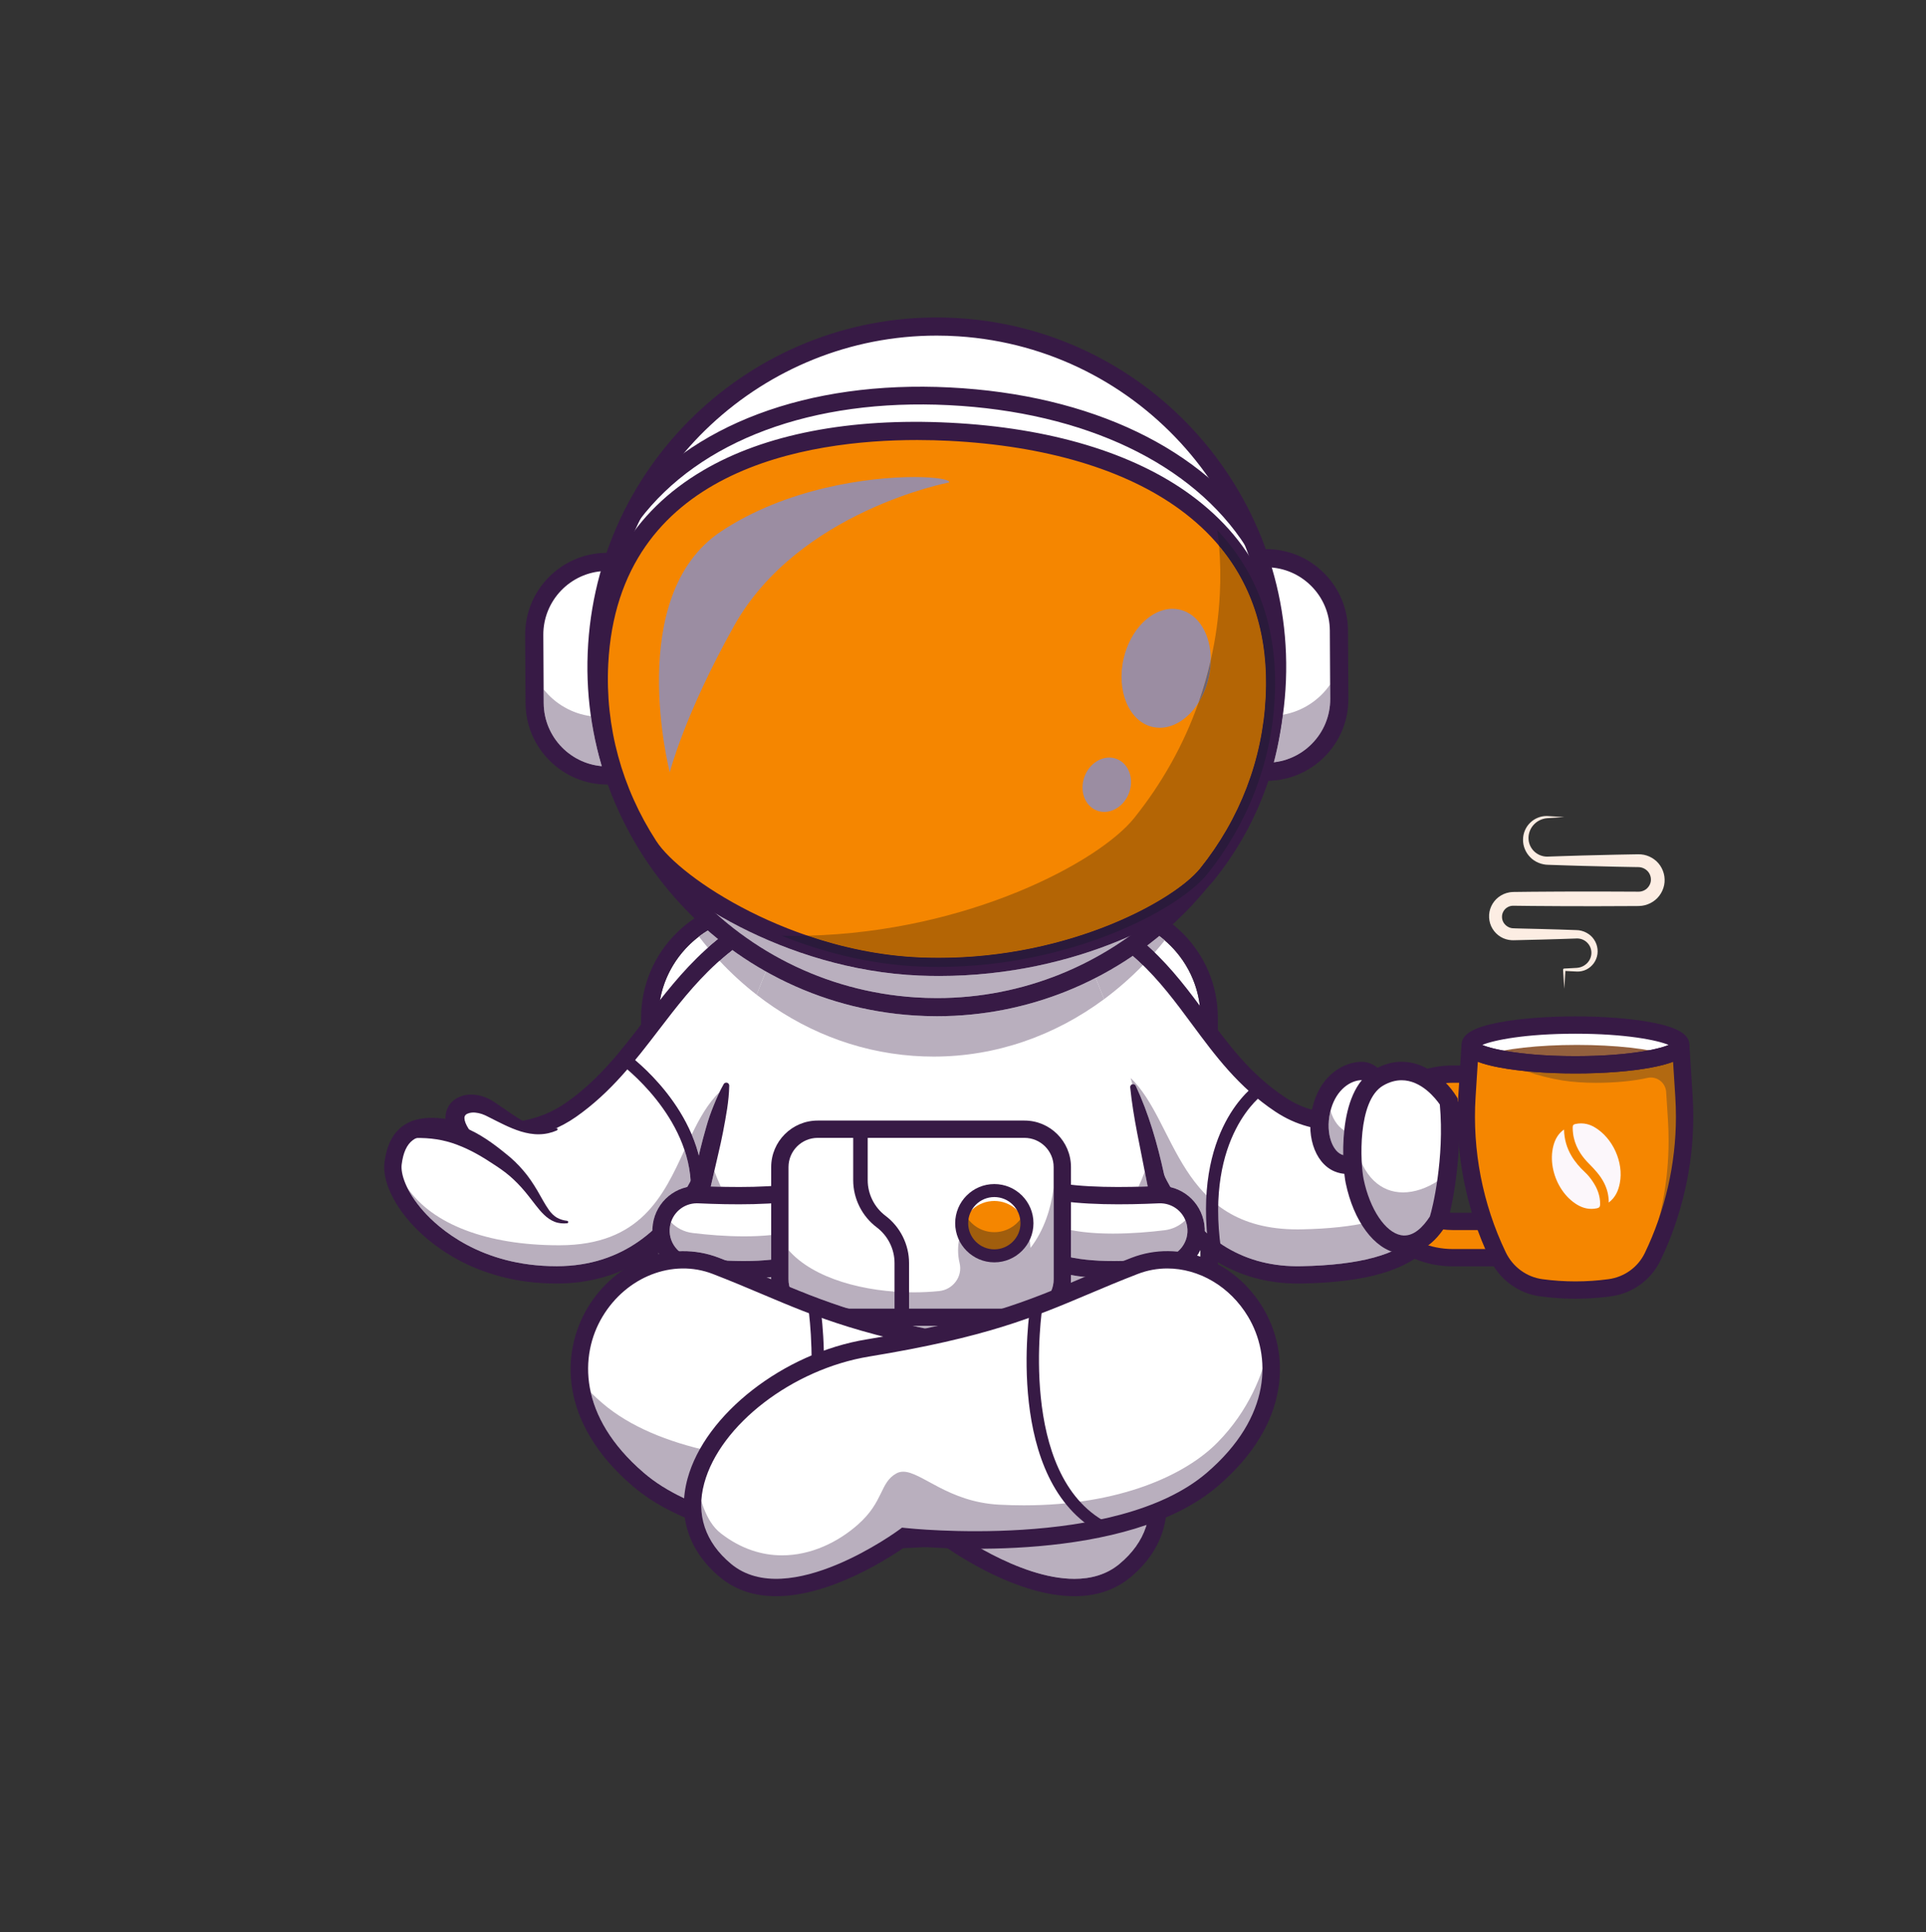 <?xml version="1.0" encoding="UTF-8" standalone="no"?><!DOCTYPE svg PUBLIC "-//W3C//DTD SVG 1.1//EN" "http://www.w3.org/Graphics/SVG/1.1/DTD/svg11.dtd"><svg width="100%" height="100%" viewBox="0 0 3981 3994" version="1.1" xmlns="http://www.w3.org/2000/svg" xmlns:xlink="http://www.w3.org/1999/xlink" xml:space="preserve" xmlns:serif="http://www.serif.com/" style="fill-rule:evenodd;clip-rule:evenodd;stroke-linejoin:round;stroke-miterlimit:2;"><rect x="0" y="0" width="3981" height="3994" fill="#333333" stroke="none"/><rect id="Tavola-da-disegno1" serif:id="Tavola da disegno1" x="0" y="0" width="3980.88" height="3993.41" style="fill:none;"/><g><path d="M2481.52,2104.01l0,690.66c0,116.16 -95.06,211.16 -211.17,211.16l-698.26,0c-116.11,0 -211.16,-95 -211.16,-211.16l0,-690.66c0,-68.39 32.94,-129.41 83.7,-168.05c35.5,-27.04 79.7,-43.11 127.46,-43.11l698.26,0c52.24,0 100.19,19.25 137.17,51c45.24,38.78 74,96.24 74,160.16Z" style="fill:#fff;fill-rule:nonzero;"/><path d="M2270.33,1857.03l-698.22,0c-136.18,0 -246.97,110.79 -246.97,246.97l0,690.68c0,136.18 110.79,246.97 246.97,246.97l698.22,0c136.18,0 246.97,-110.79 246.97,-246.97l0,-690.68c0,-136.18 -110.79,-246.97 -246.97,-246.97Zm0,35.8c116.14,0 211.17,95.03 211.17,211.17l0,690.68c0,116.14 -95.03,211.16 -211.17,211.16l-698.22,0c-116.14,0 -211.16,-95.02 -211.16,-211.16l0,-690.68c0,-116.14 95.02,-211.17 211.16,-211.17l698.22,0Z" style="fill:#371a45;fill-rule:nonzero;"/><path d="M2186.71,1868.13c260.08,89.31 279.28,295.26 459.2,414.82c77.88,51.74 159.23,39.11 256.38,13.04c51.78,-13.89 76.63,37.44 80.03,125.32c4.74,122.42 -37.38,209.04 -292.15,214.01c-296.94,5.8 -348.35,-345.73 -348.35,-345.73l-155.11,-421.46Z" style="fill:#fff;fill-rule:nonzero;"/><path d="M2682.31,2617.5c-75.05,0 -139.32,-24.32 -192.04,-72.37c0.06,-4.88 -0.28,-9.8 -1.01,-14.73c-5.68,-38.44 -34.05,-68.16 -70.13,-76.5c-4.34,-7.66 -8.39,-15.33 -12.16,-22.94c-0.4,-1.71 -0.8,-3.41 -1.21,-5.11c-13.59,-61.95 -31.12,-123.27 -58.15,-181.29c-0.98,-2.08 -3.1,-3.49 -5.48,-3.49c-0.2,0 -0.4,0.01 -0.6,0.04c-0.37,0.03 -0.72,0.1 -1.06,0.2c-1.28,-4.45 -2.58,-8.9 -3.9,-13.36c95.75,90.89 97.72,313.39 345.34,313.39c2.74,0 5.46,-0.02 8.26,-0.08c56.85,-1.11 103.11,-6.28 140.63,-15.01c7.38,10.9 15.85,21.17 25.36,30.7c9.47,9.46 19.69,17.89 30.52,25.24c-44.22,21.93 -109.28,33.52 -196.86,35.23c-2.52,0.05 -5.02,0.08 -7.51,0.08Z" style="fill:#b9afbe;fill-rule:nonzero;"/><path d="M2683.07,2653.3c-124.94,0 -226.46,-62.03 -293.96,-179.77c-51.07,-89.08 -64.46,-177.62 -65,-181.35c-1.44,-9.78 5.34,-18.87 15.12,-20.31c9.77,-1.4 18.87,5.35 20.3,15.13c0.13,0.84 13.18,86.37 61.15,169.61c62.81,108.97 153.42,163.28 269.14,160.81c121.53,-2.37 199.71,-23.77 239,-65.43c27,-28.62 37.99,-68.71 35.62,-129.98c-2.88,-74.25 -20.33,-97.88 -30.48,-105.35c-4.54,-3.34 -12.27,-7.33 -27.03,-3.37c-92.99,24.95 -183.69,42.53 -270.92,-15.43c-75.87,-50.41 -124.44,-116.05 -171.41,-179.53c-69.31,-93.66 -134.77,-182.12 -283.7,-233.27c-9.36,-3.21 -14.33,-13.39 -11.12,-22.74c3.21,-9.35 13.38,-14.33 22.74,-11.12c159.47,54.76 231.35,151.89 300.86,245.83c47.22,63.8 91.81,124.07 162.44,171c68.09,45.25 137.52,38.65 241.83,10.68c21.66,-5.81 41.56,-2.67 57.55,9.12c27.23,20.07 42.38,64.74 45.01,132.79c1.87,48.25 -1.6,109.57 -45.34,155.94c-46.89,49.69 -130.89,74.05 -264.36,76.66c-2.48,0.05 -4.97,0.08 -7.44,0.08Z" style="fill:#371a45;fill-rule:nonzero;"/><path d="M1654.78,1868.13c-260.08,89.31 -297.68,302.39 -474.73,426.16c-52.84,36.94 -125.6,57.19 -240.754,39.17c-52.967,-8.29 -115.94,-15.67 -126.839,71.6c-8.858,70.92 113.783,230.76 338.873,230.26c296.99,-0.66 348.34,-345.73 348.34,-345.73l155.11,-421.46Z" style="fill:#fff;fill-rule:nonzero;"/><path d="M1151.29,2617.42l-1.05,0c-157.28,0 -244.762,-79.62 -275.104,-113.91c-15.294,-17.29 -26.028,-33.64 -33.186,-48.18c51.515,74.99 163.94,118.84 313.38,118.84l1.62,0c166.95,-0.36 214.18,-101.8 257.91,-196.96c6.73,20.11 11.32,41.51 12.73,63.95c-2.25,4.16 -4.61,8.35 -7.05,12.52c-36.6,8.01 -65.44,37.9 -71.18,76.73c-0.66,4.47 -1,8.93 -1.01,13.36c-47.79,42.69 -111.8,73.46 -197.06,73.65Zm293.18,-228.82c-3.86,-15.1 -8.87,-29.57 -14.71,-43.33c16.09,-33.45 33.45,-64.47 57.59,-87.99c-4.4,9.07 -8.35,18.28 -12.08,27.57c-6.1,14.85 -11.44,29.95 -15.66,45.32c-4.39,15.34 -8.6,30.73 -12.34,46.23c-1,4.05 -1.92,8.12 -2.8,12.2Z" style="fill:#b9afbe;fill-rule:nonzero;"/><path d="M1150.24,2653.23c-171.865,0 -268.359,-88.07 -301.921,-126c-37.952,-42.89 -57.997,-89.39 -53.626,-124.39c4.273,-34.21 16.636,-59.24 36.748,-74.39c32.954,-24.83 77.845,-17.81 110.62,-12.67c98.139,15.34 170.489,3.86 227.739,-36.16c67.8,-47.4 114.12,-107.89 163.16,-171.94c75.59,-98.7 153.75,-200.76 316.01,-256.48c9.34,-3.21 19.53,1.77 22.74,11.12c3.21,9.35 -1.76,19.53 -11.12,22.74c-152.03,52.21 -226.84,149.91 -299.2,244.39c-48.54,63.39 -98.73,128.94 -171.08,179.51c-64.41,45.03 -147.41,58.84 -253.783,42.19c-33.032,-5.17 -64.284,-8.6 -83.539,5.9c-12.252,9.23 -19.698,25.66 -22.767,50.22c-2.295,18.39 8.089,54.62 44.915,96.24c30.342,34.29 117.824,113.91 275.104,113.91l1.05,0c278.37,-0.62 330.18,-327.17 330.67,-330.47c1.46,-9.78 10.56,-16.57 20.35,-15.07c9.78,1.46 16.52,10.57 15.07,20.35c-0.55,3.65 -13.93,90.65 -65.01,178.94c-68.75,118.81 -172.83,181.77 -301,182.05c-0.37,0.01 -0.76,0.01 -1.13,0.01Z" style="fill:#371a45;fill-rule:nonzero;"/><path d="M1440.55,2468.22c-6.9,0 -12.5,-5.6 -12.5,-12.5c0,-148.35 -143.14,-254.73 -144.58,-255.79c-5.58,-4.07 -6.79,-11.89 -2.73,-17.46c4.07,-5.57 11.88,-6.8 17.46,-2.73c6.32,4.61 154.85,114.77 154.85,275.98c0,6.9 -5.59,12.5 -12.5,12.5Z" style="fill:#371a45;fill-rule:nonzero;"/><path d="M959.144,2351.21c-47.005,-54.31 2.92,-88.27 53.106,-59.53c45.6,26.11 86.33,57.59 138.04,42.63c0,0 -3.92,32.84 -45.44,68.87c-41.52,36.04 -145.706,-51.97 -145.706,-51.97Z" style="fill:#fff;fill-rule:nonzero;"/><path d="M945.607,2362.93c-9.418,-9.69 -18.374,-21.26 -22.883,-37.6c-2.146,-8.09 -3.067,-17.72 -0.178,-27.59c1.25,-4.91 3.673,-9.65 6.52,-13.93c2.975,-4.22 6.65,-7.83 10.58,-10.7c7.915,-5.76 16.601,-8.64 24.836,-9.88c8.295,-1.17 16.202,-0.62 23.658,0.77c7.46,1.39 14.45,3.85 20.91,6.96c3.21,1.59 6.38,3.23 9.35,5.1c1.59,0.93 2.91,1.79 4.13,2.62l3.789,2.52c20.121,13.44 38.501,27.62 58.331,37.95c9.88,5.22 20.17,9.24 31.03,11.58c10.84,2.28 22.27,2.66 33.89,1.13l0.04,-0.01c1.41,-0.18 2.71,0.81 2.9,2.22c0.15,1.16 -0.5,2.25 -1.51,2.7c-11.21,4.98 -23.77,7.84 -36.56,7.98c-12.81,0.27 -25.62,-2.17 -37.73,-5.81c-24.26,-7.54 -45.83,-19.49 -66.68,-29.88l-3.9,-1.96c-1.34,-0.69 -2.6,-1.3 -3.64,-1.73c-2.2,-1.03 -4.45,-1.84 -6.67,-2.63c-4.47,-1.5 -8.97,-2.35 -13.23,-2.8c-8.537,-0.92 -16.366,1.36 -19.563,4.18c-1.546,1.48 -2.253,2.49 -2.688,4.15c-0.485,1.57 -0.512,4.22 0.201,7.57c0.786,3.32 2.266,7.27 4.39,11.28c2.124,4.04 4.875,8.17 7.75,12.38l0.572,0.84c5.582,8.17 3.48,19.32 -4.69,24.9c-7.308,4.99 -16.997,3.83 -22.955,-2.31Z" style="fill:#371a45;fill-rule:nonzero;"/><path d="M1172.22,2528.73c-8.32,0.81 -17.24,0.19 -25.62,-3.04c-8.37,-3.22 -15.82,-8.61 -22.04,-14.63c-6.35,-5.99 -11.64,-12.56 -16.72,-19.03l-14.87,-19.12c-9.75,-12.52 -20.05,-24.08 -31.18,-34.55c-11.12,-10.58 -23.23,-19.58 -36.07,-28.05c-13.54,-9.03 -26.61,-17.38 -39.993,-24.84c-13.37,-7.44 -27.008,-13.87 -40.895,-19.08c-27.793,-10.69 -56.769,-14.68 -86.203,-13.92l-0.477,0.01c-9.893,0.25 -18.12,-7.56 -18.374,-17.45c-0.235,-9.16 6.436,-16.88 15.267,-18.19c34.898,-5.21 71.627,-0.03 103.868,13.36c32.517,12.9 60.737,33.63 85.717,53.95c13.36,10.41 25.94,22.48 36.97,35.44c11.21,12.88 20.51,27.15 28.97,41.29c8.4,14.19 15.62,28.65 24.42,40.86c4.44,6.09 9.56,11.32 15.8,15.1c6.27,3.66 13.62,5.92 21.43,6.77l0.03,0.01c1.41,0.15 2.43,1.42 2.28,2.83c-0.14,1.23 -1.12,2.16 -2.31,2.28Z" style="fill:#371a45;fill-rule:nonzero;"/><path d="M2451.07,2992.63l-1059.71,0c0,0 -1.16,-118.41 19.7,-294.26c3.72,-31.55 8.17,-64.99 13.51,-99.94c23.38,-154.1 63.14,-337.38 130.84,-519.54c10.18,-27.41 21.01,-54.77 32.47,-82.02c9.14,-21.64 18.66,-43.16 28.68,-64.57c7.28,-15.68 14.83,-31.28 22.61,-46.8l564.13,0c7.78,15.52 15.33,31.12 22.61,46.8c10.14,21.64 19.77,43.47 28.99,65.34c13.12,31.2 25.39,62.55 36.85,93.91c64.83,177.97 103.31,356.34 126.11,506.84c5.34,35.07 9.79,68.63 13.55,100.29c20.82,175.69 19.66,293.95 19.66,293.95Z" style="fill:#fff;fill-rule:nonzero;"/><path d="M1956.24,2755.04c-24.83,-4.74 -47.89,-9.51 -69.44,-14.31l127.05,0c-17.97,4.81 -37.11,9.58 -57.61,14.31Zm253.24,-82.32c2.73,-8.9 4.2,-18.35 4.2,-28.14l0,-8.89c21.61,3.92 44.69,5.95 68.02,6.65c-25.13,10.45 -48.7,20.56 -72.22,30.38Zm-615.46,-28.49c-1.44,-0.61 -2.88,-1.22 -4.32,-1.83c-1.31,-0.55 -2.62,-1.11 -3.93,-1.66c2.76,-0.23 5.51,-0.48 8.25,-0.76l0,4.25Zm-103.96,-190.96c-7.12,-0.17 -14.11,-0.37 -20.95,-0.61c1.6,-7.24 3.26,-14.45 4.98,-21.66l2.37,-10.24c4.13,11.02 8.67,21.87 13.6,32.51Zm863.18,-0.12c4.72,-10.18 9.08,-20.57 13.07,-31.11c0.75,3.89 1.5,7.78 2.23,11.68c1.3,6.27 2.57,12.55 3.82,18.84c-6.25,0.22 -12.63,0.42 -19.12,0.59Z" style="fill:#b9afbe;fill-rule:nonzero;"/><path d="M2347.61,2244.56c27.03,58.02 44.56,119.34 58.15,181.29c7.42,30.87 12.67,62.18 18.28,93.4c2.66,15.63 4.86,31.34 7.31,47.01l3.67,23.49l3.24,23.56l6.37,47.13l5.82,47.19c3.45,31.51 6.77,63.04 9.36,94.64c5.26,63.31 8.91,126.29 9.16,190.52l0.07,17.73l-17.97,0l-538.87,0l0,-35.81l18.04,0l0,35.81l-538.86,0l-17.97,0l0.06,-17.73c0.25,-64.54 3.93,-127.81 9.24,-191.43c5.35,-63.48 12.54,-126.81 21.95,-189.82l3.41,-23.65l3.89,-23.57c2.65,-15.71 5.06,-31.45 7.92,-47.13c6.02,-31.29 11.48,-62.68 17.75,-93.94c3.12,-15.63 5.82,-31.36 9.64,-46.85c3.74,-15.5 7.95,-30.89 12.34,-46.23c4.22,-15.37 9.56,-30.47 15.66,-45.32c5.97,-14.88 12.53,-29.58 20.57,-43.78c1.67,-2.95 5.42,-3.98 8.36,-2.31c2.03,1.15 3.15,3.27 3.11,5.44l0,0.18c-0.62,32.69 -6.85,63.53 -12.62,94.52c-3.05,15.45 -6.28,30.84 -9.98,46.12l-10.62,45.98c-14.62,61.23 -24.62,123.48 -34.01,185.73c-9.3,62.28 -16.4,124.89 -21.69,187.63c-5.25,62.62 -8.87,125.92 -9.11,188.08l-17.9,-17.73l538.86,0l0,35.81l-18.04,0l0,-35.81l538.87,0l-17.91,17.73c-0.23,-61.86 -3.83,-124.86 -9.03,-187.18c-5.34,-62.42 -12.07,-124.79 -21.72,-186.72l-3.49,-23.24l-3.99,-23.16c-2.78,-15.41 -5.31,-30.87 -8.3,-46.25c-6.16,-30.71 -11.73,-61.52 -18.09,-92.17c-11.59,-61.62 -26.01,-122.34 -32.41,-185.86l-0.01,-0.14c-0.34,-3.32 2.09,-6.28 5.41,-6.61c2.62,-0.27 5.02,1.2 6.08,3.45Z" style="fill:#371a45;fill-rule:nonzero;"/><path d="M1668.21,2605.15c-65.66,26.58 -167.27,21.02 -236.54,12.64c-41.55,-5.03 -70.72,-43.37 -64.6,-84.77c5.59,-37.78 38.84,-65.25 76.99,-63.47c64.8,3.04 161.99,4.46 223.54,-9.19l0.61,144.79Z" style="fill:#fff;fill-rule:nonzero;"/><path d="M1537.13,2606.76c-11.58,0 -23.62,-0.3 -36.08,-0.92c-4.91,-1.93 -9.9,-3.88 -14.98,-5.84c-24,-9.27 -48.91,-13.71 -73.73,-13.71c-2.97,0 -5.93,0.06 -8.9,0.19c-2.79,-2.45 -5.36,-5.21 -7.67,-8.24c-9.34,-12.23 -13.24,-27.37 -10.99,-42.61c0.47,-3.17 1.19,-6.25 2.15,-9.22c11.45,11.97 26.96,20.21 44.74,22.37c30.97,3.76 68.42,6.95 106.23,6.95c18.87,0 37.83,-0.8 56.12,-2.71l0,50.89c-17.38,1.9 -36.41,2.85 -56.89,2.85Z" style="fill:#b9afbe;fill-rule:nonzero;"/><path d="M1668.21,2605.16l0.05,0l-0.05,0Zm-227.69,-117.79c-27.9,0 -51.61,20.33 -55.74,48.26c-2.25,15.24 1.65,30.38 10.99,42.61c9.31,12.2 22.82,19.93 38.04,21.77c98.99,11.99 179.84,7.92 227.68,-11.45c13.78,-5.58 17.9,-27.94 19.03,-37.29c4.05,-33.5 -6.04,-64.82 -12.49,-72.69c-62.45,13.06 -156.4,12.06 -224.81,8.86c-0.9,-0.04 -1.8,-0.07 -2.7,-0.07Zm97.16,155.25c-38.02,0 -75.81,-3.14 -108.16,-7.06c-24.9,-3.01 -47,-15.65 -62.22,-35.6c-15.24,-19.98 -21.62,-44.68 -17.94,-69.55c6.97,-47.12 47.94,-81.08 95.54,-78.74c67.51,3.16 160.27,4.19 218.82,-8.79c9.3,-2.06 32.43,-2.15 46.01,41.51c13.73,44.15 12.16,118.34 -34.8,137.36c-38.57,15.61 -88.1,20.87 -137.25,20.87Z" style="fill:#371a45;fill-rule:nonzero;"/><path d="M2406.96,2617.78c-32.5,3.94 -72.17,7.26 -111.89,6.89c-2.73,0 -5.43,-0.05 -8.16,-0.13c-2.86,-0.04 -5.76,-0.12 -8.63,-0.25c-1.94,-0.04 -3.85,-0.12 -5.72,-0.2c-2.28,-0.13 -4.51,-0.25 -6.75,-0.38c-2.86,-0.16 -5.72,-0.37 -8.54,-0.58l-0.21,0c-2.82,-0.2 -5.68,-0.45 -8.5,-0.74c-1.86,-0.17 -3.73,-0.38 -5.55,-0.58c-1.58,-0.13 -3.15,-0.34 -4.69,-0.5c-2.44,-0.29 -4.89,-0.62 -7.25,-0.96c-2.28,-0.33 -4.52,-0.66 -6.72,-1.03c-0.45,-0.04 -0.91,-0.08 -1.32,-0.21c-2.61,-0.37 -5.18,-0.83 -7.71,-1.33c-2.57,-0.45 -5.1,-0.95 -7.59,-1.49c-0.21,-0.04 -0.41,-0.08 -0.62,-0.12c-1.41,-0.33 -2.82,-0.62 -4.19,-0.96c-1.53,-0.33 -3.06,-0.7 -4.6,-1.11l-0.04,0c-4.68,-1.17 -9.29,-2.49 -13.76,-3.9c-2.41,-0.75 -4.81,-1.58 -7.17,-2.41c-2.37,-0.82 -4.69,-1.74 -6.93,-2.65l0.29,-69.51l0.34,-75.28c15.75,3.52 33.86,6.01 53.14,7.75c56.04,5.1 122.16,3.69 170.37,1.45c1.16,-0.04 2.32,-0.08 3.52,-0.08c36.65,0 68.07,26.94 73.46,63.54c6.13,41.42 -23.05,79.76 -64.58,84.77Z" style="fill:#fff;fill-rule:nonzero;"/><path d="M2301.49,2606.76c-33.42,0 -63.01,-2.54 -87.81,-7.58l0,-56.35c0.54,0.1 1.09,0.2 1.64,0.3c2.53,0.49 5.1,0.95 7.71,1.32c0.42,0.13 0.87,0.17 1.33,0.21c2.2,0.37 4.43,0.71 6.71,1.04c2.37,0.33 4.81,0.66 7.26,0.95c1.53,0.17 3.11,0.37 4.68,0.5c1.83,0.2 3.69,0.41 5.56,0.58c2.82,0.29 5.68,0.54 8.49,0.74l0.21,0c2.82,0.21 5.68,0.42 8.54,0.59c2.24,0.12 4.48,0.24 6.76,0.37c1.86,0.08 3.77,0.16 5.72,0.21c2.86,0.12 5.76,0.2 8.62,0.24c2.74,0.09 5.43,0.13 8.17,0.13c2.05,0.02 4.1,0.03 6.15,0.03c37.64,0 74.91,-3.18 105.73,-6.91c17,-2.05 31.94,-9.69 43.23,-20.84c1.72,4.19 2.96,8.66 3.65,13.35c2.26,15.24 -1.64,30.37 -10.98,42.6c-9.31,12.2 -22.83,19.93 -38.05,21.77c-37.28,4.52 -71.98,6.75 -103.32,6.75Z" style="fill:#b9afbe;fill-rule:nonzero;"/><path d="M2177.13,2588.56c47.84,19.37 128.69,23.44 227.68,11.45c15.22,-1.84 28.74,-9.57 38.05,-21.77c9.34,-12.23 13.24,-27.36 10.98,-42.6c-4.26,-28.84 -29.32,-49.45 -58.44,-48.2c-68.41,3.2 -162.35,4.21 -224.8,-8.87c-6.46,7.88 -16.54,39.2 -12.5,72.7c1.13,9.35 5.25,31.71 19.03,37.29Zm123.82,54.06c-49.16,0 -98.68,-5.25 -137.25,-20.87c-46.97,-19.02 -48.53,-93.21 -34.8,-137.36c13.57,-43.67 36.69,-43.6 46,-41.51c58.55,12.99 151.32,11.94 218.83,8.79c47.54,-2.39 88.57,31.62 95.53,78.73c3.68,24.88 -2.69,49.59 -17.94,69.57c-15.22,19.94 -37.31,32.58 -62.21,35.59c-32.35,3.92 -70.15,7.06 -108.16,7.06Z" style="fill:#371a45;fill-rule:nonzero;"/><path d="M2195.79,2412.51l0,232.04c0,43.05 -35.24,78.29 -78.29,78.29l-427.34,0c-43,0 -78.24,-35.24 -78.24,-78.29l0,-232.04c0,-43.06 35.24,-78.24 78.24,-78.24l427.34,0c25.34,0 47.97,12.21 62.32,31.02c10.01,13.13 15.97,29.51 15.97,47.22Z" style="fill:#fff;fill-rule:nonzero;"/><path d="M2117.53,2704.93l-364.75,0c-45.11,-14.4 -83.31,-29.28 -120.93,-44.84c-1.32,-4.95 -2.02,-10.15 -2.02,-15.51l0,-60.55c51.23,59.14 157.69,87.4 258.81,87.4c17.82,0 35.45,-0.88 52.6,-2.62c28.58,-2.89 49.03,-30.05 42.21,-57.96c-2.04,-8.34 -3.13,-17.16 -3.13,-26.31c0,-15.51 3.15,-30.12 8.71,-42.92c6.09,31.01 33.42,54.4 66.21,54.4c32.8,0 60.14,-23.4 66.22,-54.42c4.98,11.44 8.03,24.33 8.63,38.01c28.7,-37.52 42.21,-82.15 47.78,-124.27l0,189.24c0,24.26 -14.39,45.22 -35.08,54.8c-2.84,1.07 -5.7,2.14 -8.59,3.2c-5.3,1.53 -10.89,2.35 -16.67,2.35Z" style="fill:#b9afbe;fill-rule:nonzero;"/><path d="M1690.18,2352.15c-33.28,0 -60.35,27.08 -60.35,60.35l0,232.08c0,33.28 27.07,60.35 60.35,60.35l427.35,0c33.27,0 60.34,-27.07 60.34,-60.35l0,-232.08c0,-33.27 -27.07,-60.35 -60.34,-60.35l-427.35,0Zm427.35,388.58l-427.35,0c-53.03,0 -96.16,-43.13 -96.16,-96.15l0,-232.08c0,-53.01 43.13,-96.15 96.16,-96.15l427.35,0c53.01,0 96.15,43.14 96.15,96.15l0,232.08c0,53.02 -43.14,96.15 -96.15,96.15Z" style="fill:#371a45;fill-rule:nonzero;"/><path d="M2122.73,2528.54c0,37.27 -30.22,67.48 -67.49,67.48c-37.27,0 -67.48,-30.21 -67.48,-67.48c0,-37.27 30.21,-67.48 67.48,-67.48c37.27,0 67.49,30.21 67.49,67.48Z" style="fill:#f58600;fill-rule:nonzero;"/><path d="M2122.74,2528.56c0,3.66 -0.28,7.25 -0.88,10.75c-5.14,-32.17 -33.01,-56.74 -66.62,-56.74c-33.61,0 -61.48,24.57 -66.62,56.74c-0.6,-3.5 -0.88,-7.09 -0.88,-10.75c0,-37.27 30.23,-67.5 67.5,-67.5c37.27,0 67.5,30.23 67.5,67.5Z" style="fill:#fff;fill-rule:nonzero;"/><path d="M2055.23,2596c-33.64,0 -61.52,-24.61 -66.63,-56.81c0.01,0.04 0.01,0.08 0.02,0.12c1.41,-8.86 4.55,-17.14 9.06,-24.49c11.81,19.37 33.17,32.28 57.55,32.28c24.39,0 45.76,-12.92 57.57,-32.29c4.5,7.35 7.64,15.62 9.05,24.47c-5.14,32.15 -33.01,56.72 -66.62,56.72Z" style="fill:#a15e0d;fill-rule:nonzero;"/><path d="M1988.62,2539.31c-0.01,-0.04 -0.01,-0.08 -0.02,-0.12c-0.55,-3.48 -0.84,-7.04 -0.84,-10.66c0,-8.62 1.62,-16.84 4.63,-24.42c1.45,3.74 3.22,7.33 5.29,10.71c-4.51,7.35 -7.65,15.63 -9.06,24.49Zm133.23,-0.03c-1.41,-8.85 -4.55,-17.12 -9.05,-24.47c2.06,-3.38 3.83,-6.96 5.28,-10.7c3.01,7.58 4.63,15.8 4.63,24.42c0,3.66 -0.29,7.25 -0.86,10.75Z" style="fill:#b9afbe;fill-rule:nonzero;"/><path d="M2055.24,2474.49c-29.8,0 -54.05,24.24 -54.05,54.05c0,29.81 24.25,54.06 54.05,54.06c29.81,0 54.06,-24.25 54.06,-54.06c0,-29.81 -24.25,-54.05 -54.06,-54.05Zm0,134.96c-44.61,0 -80.91,-36.3 -80.91,-80.91c0,-44.61 36.3,-80.91 80.91,-80.91c44.62,0 80.91,36.3 80.91,80.91c0,44.61 -36.29,80.91 -80.91,80.91Z" style="fill:#371a45;fill-rule:nonzero;"/><path d="M1864,2737.83c-8.28,0 -15,-6.72 -15,-15l0,-111.98c0,-28.8 -13.74,-56.35 -36.75,-73.68c-30.5,-22.96 -48.71,-59.46 -48.71,-97.64l0,-105.28c0,-8.28 6.71,-15 15,-15c8.28,0 15,6.72 15,15l0,105.28c0,28.81 13.74,56.35 36.75,73.68c30.5,22.96 48.71,59.46 48.71,97.64l0,111.98c0,8.28 -6.71,15 -15,15Z" style="fill:#371a45;fill-rule:nonzero;"/><path d="M2386.66,1968.84c-4.97,-4.82 -10.08,-9.58 -15.33,-14.28c8.46,-6.39 16.78,-12.97 24.94,-19.72c3.85,2.87 7.61,5.88 11.25,9.01c-6.78,8.52 -13.73,16.85 -20.86,24.99Zm-923.45,-9.79c-6.34,-7.54 -12.54,-15.25 -18.58,-23.09c5.87,-4.47 11.98,-8.65 18.31,-12.5c6.96,6.06 14.07,12.02 21.26,17.81c-7.22,5.82 -14.2,11.74 -20.99,17.78Z" style="fill:#b9afbe;fill-rule:nonzero;"/><path d="M2282.04,2065.51c-5.58,-14.689 -11.34,-29.37 -17.29,-44.02c26.58,-13.63 52.24,-28.86 76.84,-45.59c7.22,6.26 14.16,12.66 20.87,19.18c-25.07,25.8 -51.96,49.36 -80.42,70.43Z" style="fill:#b9afbe;fill-rule:nonzero;"/><path d="M2362.46,1995.08c-6.71,-6.52 -13.65,-12.92 -20.87,-19.18c10.1,-6.87 20.01,-13.97 29.74,-21.34c5.25,4.7 10.36,9.46 15.33,14.28c-7.85,8.98 -15.93,17.74 -24.2,26.24Z" style="fill:#371a45;fill-rule:nonzero;"/><path d="M1563.94,2056.32c-27.27,-21.241 -52.95,-44.761 -76.83,-70.321c8.52,-7.57 17.38,-14.97 26.62,-22.16c22.21,16.09 45.34,30.93 69.38,44.46c-6.6,15.98 -13,31.99 -19.17,48.021Z" style="fill:#b9afbe;fill-rule:nonzero;"/><path d="M1487.11,1986c-8.18,-8.75 -16.15,-17.74 -23.9,-26.95c6.79,-6.04 13.77,-11.96 20.99,-17.78c9.64,7.77 19.49,15.3 29.53,22.57c-9.24,7.19 -18.1,14.59 -26.62,22.16Z" style="fill:#371a45;fill-rule:nonzero;"/><path d="M1929.72,2184.13c-14.05,0 -28.16,-0.51 -42.38,-1.55c-120.54,-8.81 -231.07,-54.38 -323.4,-126.259c6.17,-16.031 12.57,-32.041 19.17,-48.021c91.17,51.321 194.9,83.531 306.08,90.81c15.98,1.05 31.86,1.56 47.66,1.56c117.34,0 229,-28.46 327.9,-79.18c5.95,14.65 11.71,29.331 17.29,44.02c-101.53,75.17 -222.96,118.62 -352.32,118.62Z" style="fill:#b9afbe;fill-rule:nonzero;"/><path d="M2618.78,1595.36c-7.92,0.05 -14.37,-6.33 -14.41,-14.25l-2.32,-412.79c-0.05,-7.91 6.33,-14.37 14.25,-14.41c83.03,-0.47 150.72,66.47 151.19,149.5l0.79,140.76c0.47,83.03 -66.47,150.72 -149.5,151.19Z" style="fill:#fff;fill-rule:nonzero;"/><path d="M2617.17,1157.28l-0.85,0c-2.93,0.01 -5.68,1.17 -7.74,3.25c-2.06,2.08 -3.18,4.84 -3.16,7.77l2.32,412.79c0.01,2.93 1.17,5.68 3.25,7.73c2.07,2.05 4.8,3.17 7.71,3.17l0.06,0c39.26,-0.22 76.08,-15.71 103.69,-43.63c27.6,-27.92 42.68,-64.91 42.46,-104.17l-0.79,-140.76c-0.22,-39.26 -15.72,-76.08 -43.63,-103.69c-27.72,-27.4 -64.38,-42.46 -103.32,-42.46Zm1.53,441.45c-4.69,0 -9.11,-1.81 -12.44,-5.11c-3.37,-3.33 -5.23,-7.76 -5.26,-12.49l-2.32,-412.79c-0.03,-4.73 1.79,-9.18 5.11,-12.54c3.33,-3.37 7.76,-5.23 12.49,-5.26c40.97,-0.24 79.75,15.54 108.94,44.41c29.2,28.87 45.4,67.38 45.64,108.44l0.79,140.76c0.23,41.06 -15.54,79.75 -44.41,108.95c-28.87,29.19 -67.38,45.4 -108.44,45.63l-0.1,0Z" style="fill:#371a45;fill-rule:nonzero;"/><path d="M2633.05,1575.76c6.45,-24.41 11.45,-49.22 15,-74.37c1.36,-7.92 2.6,-15.9 3.7,-23.91c40.38,-7.04 75.21,-30.2 97.61,-62.59l0.17,29.39c0.2,35.15 -13.3,68.27 -38.02,93.27c-21.31,21.55 -48.76,34.83 -78.46,38.21Z" style="fill:#b9afbe;fill-rule:nonzero;"/><path d="M2620.82,1172.7l2.27,403.82c33.49,-1.29 64.74,-15.03 88.42,-38.97c24.72,-25 38.22,-58.12 38.02,-93.27l-0.79,-140.77c-0.2,-35.15 -14.07,-68.12 -39.07,-92.83c-23.94,-23.68 -55.35,-37.07 -88.85,-37.98Zm-2.12,441.41c-8.77,0 -17.02,-3.39 -23.26,-9.56c-6.28,-6.21 -9.77,-14.5 -9.82,-23.34l-2.32,-412.79c-0.05,-8.83 3.34,-17.16 9.56,-23.44c6.21,-6.28 14.5,-9.77 23.33,-9.82c45.32,-0.36 87.73,17.1 119.85,48.85c32.11,31.76 49.94,74.13 50.19,119.29l0.8,140.77c0.25,45.16 -17.1,87.72 -48.86,119.84c-31.75,32.12 -74.12,49.94 -119.28,50.2l-0.19,0Z" style="fill:#371a45;fill-rule:nonzero;"/><path d="M1253.77,1161.57c7.92,-0.04 14.37,6.34 14.41,14.25l2.33,412.79c0.04,7.92 -6.34,14.37 -14.25,14.41c-83.04,0.47 -150.73,-66.46 -151.19,-149.5l-0.8,-140.76c-0.46,-83.03 66.47,-150.72 149.5,-151.19Z" style="fill:#fff;fill-rule:nonzero;"/><path d="M1253.79,1164.94c-81.04,0.45 -146.6,66.76 -146.15,147.8l0.79,140.76c0.46,80.76 66.31,146.15 146.97,146.15l0.84,0c2.93,-0.01 5.67,-1.17 7.73,-3.25c2.06,-2.08 3.18,-4.84 3.17,-7.77l-2.32,-412.79c-0.02,-2.93 -1.18,-5.68 -3.26,-7.74c-2.08,-2.05 -4.88,-3.33 -7.77,-3.16Zm1.61,441.45c-84.36,0.01 -153.23,-68.38 -153.71,-152.85l-0.79,-140.76c-0.47,-84.76 68.1,-154.1 152.85,-154.58c4.91,0.11 9.19,1.79 12.55,5.11c3.36,3.33 5.23,7.76 5.25,12.49l2.33,412.79c0.02,4.73 -1.8,9.19 -5.12,12.54c-3.32,3.37 -7.76,5.23 -12.48,5.26l-0.88,0Z" style="fill:#371a45;fill-rule:nonzero;"/><path d="M1243.93,1583.78c-66.89,-5.81 -119.73,-61.92 -120.12,-130.36l-0.16,-28.47c23.62,29.69 58.27,50.23 97.68,55.49c5.02,35.28 12.61,69.78 22.6,103.34Z" style="fill:#b9afbe;fill-rule:nonzero;"/><path d="M1249.46,1180.41c-70.51,2.74 -126.84,61.16 -126.44,132.25l0.79,140.76c0.4,71.08 57.39,128.86 127.92,130.81l-2.27,-403.82Zm5.93,441.36c-92.8,0.01 -168.55,-75.22 -169.07,-168.14l-0.79,-140.76c-0.53,-93.24 74.9,-169.52 168.14,-170.05c8.86,-0.03 17.16,3.35 23.44,9.56c6.28,6.21 9.77,14.5 9.82,23.33l2.32,412.8c0.05,8.83 -3.34,17.16 -9.55,23.44c-6.22,6.28 -14.5,9.77 -23.34,9.82l-0.97,0Z" style="fill:#371a45;fill-rule:nonzero;"/><path d="M2638.3,1424.41c-25.38,387.67 -360.22,681.37 -747.89,655.99c-387.67,-25.37 -681.36,-360.21 -655.99,-747.88c25.38,-387.673 360.22,-681.369 747.89,-655.992c387.67,25.377 681.37,360.212 655.99,747.882Z" style="fill:#fff;fill-rule:nonzero;"/><path d="M1935.89,678.376c-365.37,0 -673.9,284.633 -698.1,654.364c-25.22,385.19 267.65,719.091 652.84,744.3c15.47,1.02 30.91,1.51 46.2,1.52c365.38,0.021 673.91,-284.64 698.11,-654.37c25.21,-385.19 -267.65,-719.086 -652.85,-744.301c-15.47,-1.013 -30.91,-1.513 -46.2,-1.513Zm1.48,1406.93c-15.68,0 -31.39,-0.51 -47.18,-1.55c-388.9,-25.46 -684.58,-362.56 -659.13,-751.46c25.46,-388.904 362.51,-684.571 751.47,-659.134c388.9,25.459 684.59,362.564 659.13,751.464c-12.33,188.39 -97.29,360.71 -239.22,485.2c-130.04,114.07 -293.68,175.48 -465.07,175.48Z" style="fill:#371a45;fill-rule:nonzero;"/><path d="M1936.82,2063.18c-14.95,0 -30.05,-0.5 -45.18,-1.48c-158.22,-10.359 -300.5,-73.95 -410.51,-172.16c107.45,63.45 256.78,120.43 419.39,127.14c13.68,0.57 27.18,0.84 40.58,0.84c154.88,0 290.74,-36.56 392.3,-81.55c-112.56,80.31 -249.9,127.21 -396.58,127.21Z" style="fill:#b9afbe;fill-rule:nonzero;"/><path d="M1935.9,693.754c-357.34,0 -659.1,278.384 -682.77,639.986c-24.66,376.73 261.78,703.29 638.51,727.96c15.13,0.98 30.23,1.48 45.18,1.48c357.35,0.02 659.1,-278.39 682.77,-639.99c24.66,-376.73 -261.77,-703.291 -638.51,-727.954c-15.12,-0.991 -30.23,-1.482 -45.18,-1.482Zm0.95,1406.92c-15.8,0 -31.68,-0.51 -47.66,-1.56c-397.37,-26.019 -699.48,-370.46 -673.47,-767.82c26.01,-397.362 370.36,-699.477 767.82,-673.471c397.36,26.013 699.48,370.461 673.47,767.821c-24.97,381.38 -343.28,675.03 -720.16,675.03Z" style="fill:#371a45;fill-rule:nonzero;"/><path d="M2634.87,1442.3c-6.91,137.47 -57.96,262.86 -139.6,364.63c-61.2,76.29 -303.39,203.02 -593.97,191.02c-269.44,-11.13 -507.25,-167.04 -560.49,-249.09c-71.01,-109.45 -109.22,-239.33 -102.3,-376.81c18.3,-363.8 338.45,-498.901 724.07,-479.503c385.61,19.397 690.6,185.943 672.29,549.753Z" style="fill:#f58600;fill-rule:nonzero;"/><path d="M2634.87,1442.3l0.06,0l-0.06,0Zm-739.16,-532.686c-226.07,0 -618.13,58.853 -638.48,463.386c-6.49,129.07 27.85,255.52 99.31,365.65c50.73,78.19 282.8,229.72 545.53,240.57c291.26,12.06 524.05,-116.04 578.58,-184.02c82.15,-102.41 129.01,-224.77 135.5,-353.85c8.31,-165.24 -51.25,-295.77 -177.04,-387.96c-113.18,-82.956 -278.29,-132.101 -477.47,-142.121c-19.66,-0.986 -41.87,-1.655 -65.93,-1.655Zm45.39,1107.91c-13.4,0 -26.9,-0.27 -40.58,-0.84c-279.33,-11.53 -519.48,-171.38 -575.44,-257.62c-75.78,-116.79 -112.19,-250.94 -105.3,-387.95c8.99,-178.63 87.55,-312.76 233.51,-398.669c127.27,-74.905 303.68,-109.034 510.23,-98.619c206.53,10.388 378.65,62.024 497.75,149.318c136.61,100.13 201.31,241.47 192.33,420.1c-6.89,137.01 -56.58,266.83 -143.7,375.42c-57.75,71.99 -280.24,198.86 -568.8,198.86Z" style="fill:#371a45;fill-rule:nonzero;"/><path d="M2397.29,1504.43c-5.06,-0.01 -10.13,-0.57 -15.16,-1.75c-48.52,-11.33 -75.16,-74.79 -59.52,-141.74c14.02,-60.01 57.24,-102.45 100.99,-102.45c5.06,0 10.14,0.57 15.17,1.75c39.2,9.16 64.13,52.36 63.99,103.94c-6.81,30.14 -15.34,59.65 -25.47,88.43c-20.26,31.87 -50.01,51.82 -80,51.82Z" style="fill:#9b8da2;fill-rule:nonzero;"/><path d="M2282.56,1678.36c-5.2,0 -10.4,-0.92 -15.43,-2.86c-25.26,-9.74 -36.54,-41.51 -25.18,-70.95c9.09,-23.59 29.96,-38.53 50.88,-38.53c5.2,0 10.4,0.92 15.43,2.86c25.26,9.75 36.54,41.52 25.18,70.96c-9.09,23.58 -29.96,38.52 -50.88,38.52Z" style="fill:#9b8da2;fill-rule:nonzero;"/><path d="M1940.55,1980.01c-12.7,0 -25.54,-0.26 -38.48,-0.79c-82.29,-3.4 -161.57,-20.6 -233.22,-45.02c333.37,-8.17 603.23,-153.14 675.34,-243.05c57.13,-71.21 102.46,-151.55 133.1,-238.54c9.29,-14.63 16.59,-31.76 21,-50.63c3,-12.84 4.44,-25.56 4.47,-37.8c9.95,-44 16.25,-89.35 18.58,-135.8c1.78,-34.83 1.16,-68.23 -1.62,-100.25c70.32,83.6 102.7,188.53 96.43,313.22c-6.49,129.08 -53.35,251.44 -135.5,353.85c-52.11,64.96 -266.97,184.82 -540.1,184.81Z" style="fill:#b46505;fill-rule:nonzero;"/><path d="M1939.78,1998.76c-12.74,0 -25.55,-0.25 -38.5,-0.79c-102.6,-4.21 -200.59,-29.45 -285.58,-63.65c7.9,0.16 15.83,0.24 23.67,0.24c9.87,0 19.72,-0.12 29.48,-0.36c71.65,24.42 150.93,41.62 233.22,45.02c12.94,0.53 25.78,0.79 38.48,0.79c273.13,0.01 487.99,-119.85 540.1,-184.81c82.15,-102.41 129.01,-224.77 135.5,-353.85c6.27,-124.69 -26.11,-229.62 -96.43,-313.22c-0.94,-10.85 -2.14,-21.54 -3.57,-32.07c81.26,85.74 126.05,200.09 118.72,346.21c-6.92,137.51 -57.99,262.89 -139.58,364.66c-58.49,72.89 -282.25,191.82 -555.51,191.83Z" style="fill:#2a1a3b;fill-rule:nonzero;"/><path d="M2477.29,1452.61c10.13,-28.78 18.66,-58.29 25.47,-88.43c-0.03,12.24 -1.47,24.96 -4.47,37.8c-4.41,18.87 -11.71,36 -21,50.63Z" style="fill:#6b6577;fill-rule:nonzero;"/><path d="M2590.88,1138.57c-4.53,0 -9.06,-1.67 -12.6,-5.03l-1.87,-1.67l-1.06,-1.84c-109.93,-171.778 -333.7,-278.388 -613.94,-292.489c-281.77,-14.146 -515.06,72.538 -639.99,237.889l-1.32,1.56c-6.74,7.54 -18.2,8.04 -25.74,1.29c-7.34,-6.56 -8.02,-17.84 -1.85,-25.39c132.45,-174.902 376.87,-266.751 670.75,-251.956c291.75,14.68 525.82,127.095 642.4,308.476c5.15,7.01 4.72,16.9 -1.48,23.44c-3.6,3.8 -8.45,5.72 -13.3,5.72Z" style="fill:#371a45;fill-rule:nonzero;"/><path d="M1384.42,1596.37c0,0 -94.63,-364.57 105.99,-497.86c134.81,-89.57 304.7,-112.369 399.39,-112.369c46.21,0 74.5,5.428 72.07,11.175c0,0 -311.82,59.084 -444.62,296.574c-102.4,183.13 -132.83,302.48 -132.83,302.48Z" style="fill:#9b8da2;fill-rule:nonzero;"/><path d="M1955.52,3176.38c0,0 -440.67,49.94 -636.54,-118.36c-267.61,-229.93 -38.15,-518.08 160.65,-441.32c173.07,66.83 244.24,119.38 551.66,169.77c257.6,42.21 478.86,306.67 294.02,460.17c-130.5,108.37 -369.79,-70.26 -369.79,-70.26Z" style="fill:#fff;fill-rule:nonzero;"/><path d="M2220.72,3263.69l-0.03,0c-82.68,-0.01 -175.49,-50.69 -222.89,-80.49c6.39,0.08 12.95,0.12 19.67,0.12c102.52,0 240.9,-9.66 356.84,-51.77c-5.28,38.07 -25.61,72.4 -60.43,101.32c-26.76,22.22 -59.08,30.82 -93.16,30.82Zm-789.17,-158.87c-37.73,-15.86 -72.16,-35.68 -100.9,-60.38c-64.08,-55.06 -97.3,-112.36 -109.49,-165.88c7.45,7.34 15.38,14.64 23.81,21.87c57.86,49.72 137.09,80.39 219.99,98.94c-20.13,34.45 -32.06,70.31 -33.41,105.45Z" style="fill:#b9afbe;fill-rule:nonzero;"/><path d="M1960.54,3157.8l5.69,4.24c1.76,1.31 138.13,101.64 254.46,101.65c34.08,0.01 66.43,-8.6 93.19,-30.82c53.82,-44.7 73.03,-102.35 55.54,-166.72c-32.87,-120.97 -182.66,-236.06 -341.03,-262.02c-241.84,-39.63 -339.53,-80.93 -452.63,-128.75c-31.83,-13.46 -64.74,-27.37 -102.58,-41.98c-82.39,-31.81 -178.24,5.39 -227.94,88.46c-47.6,79.57 -50.16,206.09 85.41,322.58c187.77,161.34 618.53,114.65 622.86,114.16l7.03,-0.8Zm260.28,141.77c-115.95,0.01 -241.49,-84.22 -270.25,-104.66c-59.53,5.94 -455.04,38.41 -643.26,-123.31c-152.44,-130.98 -147.88,-276.04 -92.79,-368.12c58.67,-98.07 172.88,-141.59 271.55,-103.48c38.37,14.81 71.55,28.84 103.63,42.4c110.99,46.93 206.86,87.45 444.48,126.4c171.11,28.05 333.54,154.53 369.79,287.96c21.13,77.79 -2.74,150.11 -67.22,203.65c-34.16,28.37 -74.44,39.16 -115.93,39.16Z" style="fill:#371a45;fill-rule:nonzero;"/><path d="M1543.91,3170.53c-4.47,0 -8.79,-2.41 -11.04,-6.62c-3.25,-6.1 -0.95,-13.67 5.15,-16.91c184.94,-98.58 132.97,-442.02 132.43,-445.47c-1.08,-6.82 3.57,-13.22 10.39,-14.3c6.82,-1.07 13.22,3.58 14.3,10.39c2.34,14.84 55.12,364.57 -145.36,471.44c-1.88,1 -3.89,1.47 -5.87,1.47Z" style="fill:#371a45;fill-rule:nonzero;"/><path d="M1869.53,3176.38c0,0 440.67,49.94 636.55,-118.36c267.6,-229.93 38.14,-518.08 -160.65,-441.32c-173.07,66.83 -244.25,119.38 -551.66,169.77c-257.6,42.21 -478.87,306.67 -294.03,460.17c130.5,108.37 369.79,-70.26 369.79,-70.26Z" style="fill:#fff;fill-rule:nonzero;"/><path d="M1604.15,3281.54c-37.78,0.01 -74.04,-9.67 -104.42,-34.9c-16.51,-13.71 -29.77,-28.31 -40.06,-43.55c10.29,15.25 23.56,29.84 40.07,43.55c30.37,25.22 66.65,34.9 104.41,34.9c85.12,0 177.86,-49.13 228.04,-80.23l0.04,0c-50.18,31.09 -142.96,80.23 -228.08,80.23Zm807.24,-164.97c35.11,-15.74 67.28,-35 94.69,-58.55c4.27,-3.68 8.45,-7.39 12.48,-11.09c-4.04,3.72 -8.2,7.41 -12.5,11.1c-27.39,23.54 -59.57,42.81 -94.67,58.54Z" style="fill:#b38982;fill-rule:nonzero;"/><path d="M2017.47,3183.32c-6.72,0 -13.28,-0.04 -19.67,-0.12c-0.01,0 -0.01,0 -0.02,-0.01c6.4,0.08 12.97,0.12 19.7,0.12c102.53,0 240.89,-9.65 356.83,-51.76c-115.94,42.11 -254.32,51.77 -356.84,51.77Z" style="fill:#8c7b94;fill-rule:nonzero;"/><path d="M1832.19,3201.31c23.23,-14.39 37.34,-24.93 37.34,-24.93c0,0 52.04,5.9 128.25,6.81c0.01,0.01 0.01,0.01 0.02,0.01c-76.24,-0.91 -128.25,-6.8 -128.25,-6.8c0,0 -14.1,10.52 -37.32,24.91l-0.04,0Zm542.12,-69.76c12.65,-4.6 25.04,-9.58 37.08,-14.98c-12.04,5.4 -24.43,10.39 -37.08,14.98Z" style="fill:#371a45;fill-rule:nonzero;"/><path d="M1459.65,3203.06c-0.05,-0.07 -0.1,-0.14 -0.15,-0.22c0.05,0.08 0.1,0.15 0.15,0.22Zm-0.22,-0.33c-0.02,-0.03 -0.04,-0.05 -0.06,-0.08c0.02,0.03 0.04,0.05 0.06,0.08Zm1059.16,-155.84c0.08,-0.07 0.17,-0.15 0.24,-0.22c-0.08,0.08 -0.16,0.15 -0.24,0.22Zm0.41,-0.37c0.03,-0.03 0.07,-0.07 0.1,-0.1c-0.03,0.04 -0.07,0.07 -0.1,0.1Zm0.34,-0.31c0.01,-0.02 0.01,-0.02 0.03,-0.03c-0.01,0.01 -0.02,0.02 -0.03,0.03Z" style="fill:#b38982;fill-rule:nonzero;"/><path d="M1604.15,3281.54c-37.76,0 -74.04,-9.68 -104.41,-34.9c-16.51,-13.71 -29.78,-28.3 -40.07,-43.55c-0.01,-0.01 -0.02,-0.02 -0.02,-0.03c-0.05,-0.07 -0.1,-0.14 -0.15,-0.22c-0.02,-0.03 -0.05,-0.07 -0.07,-0.11c-0.02,-0.03 -0.04,-0.05 -0.06,-0.08c-28.98,-43.21 -34.12,-91.59 -21.35,-139.73c9.44,31.9 18.7,80.96 51.94,106.76c41.59,32.28 85,45.45 126.57,45.45c59.73,0 115.69,-27.17 157.11,-63.92c53.32,-47.29 44.62,-86.03 78.85,-105.27c4.55,-2.56 9.33,-3.7 14.41,-3.7c37.81,0 92.66,62.66 198.34,68.16c17.46,0.91 34.51,1.35 51.1,1.35c197.78,0 333.9,-62.17 400.85,-130.57c63.12,-64.48 93.21,-139.16 105.44,-198.52c16.92,79.69 -7.82,175.29 -103.26,263.52c-0.02,0.01 -0.02,0.01 -0.03,0.03c-0.08,0.07 -0.16,0.14 -0.24,0.21c-0.03,0.03 -0.07,0.07 -0.1,0.1c-0.06,0.05 -0.11,0.1 -0.17,0.15c-0.07,0.07 -0.16,0.15 -0.24,0.22c-0.01,0.01 -0.02,0.03 -0.03,0.04c-4.03,3.7 -8.21,7.41 -12.48,11.09c-27.41,23.55 -59.58,42.81 -94.69,58.55c-12.04,5.4 -24.43,10.38 -37.08,14.98c-115.94,42.11 -254.3,51.76 -356.83,51.76c-6.73,0 -13.3,-0.04 -19.7,-0.12c-76.21,-0.91 -128.25,-6.81 -128.25,-6.81c0,0 -14.11,10.54 -37.34,24.93c-50.18,31.1 -142.92,80.23 -228.04,80.23Z" style="fill:#b9afbe;fill-rule:nonzero;"/><path d="M2412.73,2622.1c-20.52,0 -41.07,3.66 -60.85,11.3c-37.84,14.61 -70.75,28.52 -102.57,41.98c-113.11,47.82 -210.8,89.12 -452.64,128.75c-158.37,25.96 -308.17,141.05 -341.03,262.02c-17.49,64.37 1.71,122.02 55.54,166.72c118.12,98.09 345.37,-69.14 347.65,-70.83l5.67,-4.23l7.04,0.79c4.34,0.49 435.23,47.07 622.87,-114.16c135.57,-116.49 133.01,-243.01 85.4,-322.58c-37.76,-63.12 -102.19,-99.76 -167.08,-99.76Zm-808.49,677.47c-41.51,0 -81.77,-10.78 -115.94,-39.16c-64.48,-53.54 -88.35,-125.86 -67.22,-203.65c36.25,-133.43 198.69,-259.91 369.8,-287.96c237.62,-38.95 333.48,-79.47 444.48,-126.4c32.09,-13.56 65.26,-27.59 103.62,-42.4c98.68,-38.12 212.88,5.41 271.56,103.48c55.09,92.08 59.64,237.14 -92.8,368.12c-188.21,161.72 -583.73,129.25 -643.26,123.31c-28.75,20.44 -154.3,104.66 -270.24,104.66Z" style="fill:#371a45;fill-rule:nonzero;"/><path d="M2281.15,3170.53c-1.98,0 -4,-0.47 -5.87,-1.47c-200.49,-106.87 -147.71,-456.6 -145.36,-471.44c1.08,-6.81 7.48,-11.5 14.29,-10.39c6.82,1.08 11.47,7.48 10.4,14.29c-0.54,3.46 -52.35,346.99 132.43,445.48c6.09,3.24 8.4,10.81 5.15,16.91c-2.25,4.21 -6.57,6.62 -11.04,6.62Z" style="fill:#371a45;fill-rule:nonzero;"/><path d="M2868.89,2410.1c0,-63.36 70.78,-114.72 134.09,-114.72l53.81,0l39.21,229.45l-93.02,0c-31.65,0 -60.31,-12.86 -81.11,-33.61c-20.76,-20.75 -52.98,-49.41 -52.98,-81.12Zm-55.64,0c0,52.41 21.25,99.82 55.56,134.18c34.35,34.31 81.76,55.56 134.17,55.56l181.94,0l-64.86,-379.47l-117.08,0c-104.77,0 -189.73,84.96 -189.73,189.73Z" style="fill:#f58600;fill-rule:nonzero;"/><path d="M3089.5,2581.94l-86.52,0c-25.5,0 -50.17,-5.53 -72.63,-16.01c5.1,-2.66 10.16,-6.1 15.19,-10.38c18.12,5.75 37.41,8.85 57.43,8.85l78.94,0c2.44,5.88 4.98,11.73 7.59,17.54Zm-94.91,-304.25c-0.03,-0.3 -0.05,-0.6 -0.08,-0.9c0,0 -4.06,-6.64 -11.55,-15.61c6.27,-0.84 12.92,-1.26 20.01,-1.26l29.57,0l-0.42,6.56c-0.23,3.67 -0.43,7.34 -0.6,11l-28.54,0c-2.79,0 -5.59,0.07 -8.39,0.21Z" style="fill:#f58600;fill-rule:nonzero;"/><path d="M3002.98,2313.29c-56.32,0 -116.18,33.93 -116.18,96.82c0,95.71 115.02,96.82 116.18,96.82l71.8,0l-33.09,-193.64l-38.71,0Zm114.24,229.44l-114.24,0c-61.09,0 -151.99,-35.32 -151.99,-132.62c0,-83.02 77.28,-132.63 151.99,-132.63l68.92,0l45.32,265.25Zm-114.24,-304.46c-94.74,0 -171.83,77.09 -171.83,171.84c0,45.87 17.87,89.03 50.33,121.52c32.48,32.44 75.64,50.31 121.5,50.31l160.72,0l-58.75,-343.67l-101.97,0Zm203.16,379.47l-203.16,0c-55.42,0 -107.56,-21.58 -146.82,-60.79c-39.22,-39.28 -60.81,-91.42 -60.81,-146.84c0,-114.5 93.14,-207.64 207.63,-207.64l132.18,0l70.98,415.27Z" style="fill:#371a45;fill-rule:nonzero;"/><path d="M3094.82,2593.46c17.65,37.27 52.81,63.56 93.7,68.89c22.55,2.94 45.23,4.41 67.89,4.41c22.71,0 45.4,-1.47 67.94,-4.41c41.08,-5.36 76.23,-31.92 93.92,-69.37c41.94,-88.78 63.73,-185.81 63.73,-284.16c0,-14.12 -0.4,-28.19 -1.32,-42.32l-6.72,-106.45c0,22.68 -97.38,41.06 -217.55,41.06c-120.12,0 -217.5,-18.38 -217.5,-41.06l-6.78,106.45c-7.14,112.89 14.6,225.36 62.69,326.96Z" style="fill:#f58600;fill-rule:nonzero;"/><path d="M3315.75,2445.62c-7.86,-15.73 -19.66,-28.29 -31.9,-40.64c-6.44,-6.47 -12.1,-13.3 -16.86,-20.57c-6.47,-9.9 -11.26,-20.59 -13.89,-32.24c-0.67,-2.91 -1.21,-5.9 -1.58,-8.94c-0.53,-4.04 -0.8,-8.16 -0.82,-12.4c-0.01,-4.45 1.27,-6.43 5.69,-7.38c8.15,-1.75 15.99,-1.64 23.5,0.14l0.01,0.01c5.52,1.29 10.85,3.51 16.01,6.53c37.81,22.17 60.62,72.76 52.17,115.81c-3.03,15.49 -9.13,29.53 -22.88,39.9c0.16,-14.64 -3.22,-27.77 -9.45,-40.22Z" style="fill:#fcf7fb;fill-rule:nonzero;"/><path d="M3232.82,2334.88c0.4,20.66 5.97,38.48 15.28,54.32c7.36,12.54 17.06,23.83 28.37,34.33c5.84,5.41 10.81,11.69 15.3,18.32c9.8,14.48 16.05,30.09 15.67,47.99c-0.11,4.77 -1.87,6.85 -6.41,7.83c-14.38,3.11 -27.8,0.39 -40.2,-6.85c-25.26,-14.78 -43.43,-42.51 -50.19,-72.18c-3.34,-14.58 -3.92,-29.64 -1.21,-43.87c0.01,-0.13 0.02,-0.25 0.06,-0.38c0.59,-3.1 1.35,-6.15 2.26,-9.15c3.63,-11.89 9.79,-22.42 21.07,-30.36Z" style="fill:#fcf7fb;fill-rule:nonzero;"/><path d="M3481.07,2273.12c-0.12,-2.21 -0.25,-4.41 -0.39,-6.62l-6.71,-106.27c0,-0.06 0.01,-0.13 0.01,-0.2l6.71,106.48c0.14,2.2 0.27,4.41 0.38,6.61Zm-44.12,-90.15c16.67,-4.67 28.39,-10.02 33.75,-15.79c-5.35,5.77 -17.07,11.12 -33.75,15.79Zm33.77,-15.81c0.01,-0.01 0.01,-0.02 0.02,-0.03c0,0.01 -0.01,0.02 -0.02,0.03Z" style="fill:#fcede3;fill-rule:nonzero;"/><path d="M3402.28,2602.79c30.77,-77.77 46.68,-160.81 46.68,-244.8c0,-14.14 -0.41,-28.2 -1.3,-42.3l-3.72,-58.36c-1.05,-17.08 -15.31,-29.94 -31.64,-29.94c-2.33,0 -4.69,0.26 -7.07,0.81c-27.31,6.31 -66.81,10.15 -105.85,10.15c-24.61,0 -49.03,-1.53 -70.13,-4.92c-51.69,-8.32 -100.7,-26.4 -143.62,-47.93c39.88,9.49 101.55,15.62 170.79,15.62c75.18,0 141.46,-7.2 180.53,-18.15c16.68,-4.67 28.4,-10.02 33.75,-15.79c0,-0.01 0.01,-0.02 0.02,-0.02c0.01,-0.01 0.02,-0.02 0.02,-0.03c2.07,-2.24 3.17,-4.55 3.23,-6.9l6.71,106.27c0.14,2.21 0.27,4.41 0.39,6.62c0.63,11.91 0.92,23.78 0.92,35.68c0,98.37 -21.8,195.41 -63.74,284.2c-1.07,2.28 -2.21,4.52 -3.42,6.71c-4.17,1.08 -8.36,2.11 -12.55,3.08Z" style="fill:#b26911;fill-rule:nonzero;"/><path d="M3325.56,2662.19c38.05,-5.36 70.9,-28.95 89.28,-62.48c0.01,0 0.02,0 0.03,-0.01c0.37,-0.6 0.74,-1.24 1.07,-1.84c-0.09,0.17 -0.18,0.35 -0.26,0.53c-16.71,34.59 -50.02,58.33 -88.08,63.53c-0.68,0.09 -1.36,0.18 -2.04,0.27Zm-138.32,-0.01c-0.65,-0.09 -1.3,-0.17 -1.95,-0.26c-30.45,-4.16 -57.49,-20.34 -75.92,-44.18l0.6,0c19.04,23.84 46.49,40.09 77.27,44.44Zm-126.21,-155.25c-19.51,-62.52 -29.75,-127.76 -30.22,-193.64l0.01,0c0.46,65.88 10.7,131.12 30.21,193.64Zm-24.82,-304.46l0.24,-3.78l-0.24,3.78Zm25.34,-24.16c-14.43,-5.47 -22.57,-11.64 -22.64,-18.17l0,-0.11c0,6.56 8.14,12.75 22.64,18.25l0,0.03Z" style="fill:#b38982;fill-rule:nonzero;"/><path d="M3081.91,2564.4c-2.99,-7.17 -5.85,-14.41 -8.58,-21.67c2.73,7.26 5.59,14.5 8.58,21.67Zm-49.36,-304.48l-0.01,0l1.38,-21.65l0.01,0l-1.38,21.65Z" style="fill:#138721;fill-rule:nonzero;"/><path d="M3089.5,2581.94c-2.61,-5.81 -5.15,-11.66 -7.59,-17.54c2.44,5.88 4.98,11.73 7.59,17.54Zm-57.97,-304.46l-0.01,0c0.17,-3.66 0.37,-7.33 0.6,-11l0.42,-6.56l0.01,0l-0.42,6.58c-0.23,3.66 -0.43,7.33 -0.6,10.98Z" style="fill:#20612e;fill-rule:nonzero;"/><path d="M3109.97,2617.74l-0.6,0c-5.06,-6.55 -9.48,-13.69 -13.13,-21.31c-2.31,-4.81 -4.55,-9.63 -6.74,-14.49c1.74,3.86 3.51,7.7 5.32,11.52c4.14,8.74 9.24,16.88 15.15,24.28Zm-36.64,-75.01c-4.44,-11.82 -8.54,-23.76 -12.3,-35.8c3.76,12.04 7.86,23.98 12.3,35.8Zm-42.51,-229.44l-0.01,0c-0.09,-11.92 0.15,-23.86 0.71,-35.81l0.01,0c-0.56,11.95 -0.8,23.88 -0.71,35.81Zm3.11,-75.02l-0.01,0l2.29,-35.8l-2.28,35.8Z" style="fill:#371a45;fill-rule:nonzero;"/><path d="M3256.39,2666.75c-23.07,0 -46.18,-1.52 -69.15,-4.57c-30.78,-4.35 -58.23,-20.6 -77.27,-44.44c-5.91,-7.4 -11.01,-15.54 -15.15,-24.28c-1.81,-3.82 -3.58,-7.66 -5.32,-11.52c-2.61,-5.81 -5.15,-11.66 -7.59,-17.54c-2.99,-7.17 -5.85,-14.41 -8.58,-21.67c-4.44,-11.82 -8.54,-23.76 -12.3,-35.8c-19.51,-62.52 -29.75,-127.76 -30.21,-193.64c-0.09,-11.93 0.15,-23.86 0.71,-35.81c0.17,-3.65 0.37,-7.32 0.6,-10.98l0.42,-6.58l1.38,-21.65l2.28,-35.8l0.24,-3.78l2.46,-38.55c0.07,6.53 8.21,12.7 22.64,18.17l-2.4,37.86c-5.82,92.42 7.68,184.56 39.16,270.68c28.21,77.18 101.67,129.37 183.84,129.58l1.32,0c39.88,0 79.72,-4.56 118.81,-13.64c-3.78,9.55 -7.78,19.01 -12,28.39c9.75,-8.99 18.06,-19.6 24.55,-31.47l0.01,0c-18.38,33.53 -51.23,57.12 -89.28,62.48c-22.94,3.04 -46.04,4.56 -69.17,4.56Z" style="fill:#f58600;fill-rule:nonzero;"/><path d="M3390.28,2631.18c4.22,-9.38 8.22,-18.84 12,-28.39c4.19,-0.97 8.38,-2 12.55,-3.08c-6.49,11.87 -14.8,22.48 -24.55,31.47Z" style="fill:#87a38f;fill-rule:nonzero;"/><path d="M3038.91,2160.05c0,22.68 97.38,41.06 217.5,41.06c120.17,0 217.55,-18.38 217.55,-41.06c0,-22.68 -97.38,-41.11 -217.55,-41.11c-120.12,0 -217.5,18.43 -217.5,41.11Z" style="fill:#fff;fill-rule:nonzero;"/><path d="M3038.9,2160.03c0,7.5 10.6,14.5 29.11,20.55c37.61,12.26 107.87,20.51 188.38,20.51c80.52,0 150.83,-8.25 188.49,-20.51c18.5,-6.05 29.11,-13.05 29.11,-20.55c0,-22.65 -97.42,-41.11 -217.6,-41.11c-120.12,0 -217.49,18.46 -217.49,41.11Z" style="fill:#fff;fill-rule:nonzero;"/><path d="M3071.06,2180.56c37.61,12.25 107.87,20.5 188.39,20.5c80.51,0 150.83,-8.25 188.49,-20.5c-37.66,-12.3 -107.98,-20.56 -188.49,-20.56c-80.52,0 -150.78,8.26 -188.39,20.56Z" style="fill:#93603e;fill-rule:nonzero;"/><path d="M3054.63,2194.83l-4.63,72.81c-6.98,110.21 14.54,221.09 62.2,320.67c14.62,30.55 42.99,51.46 75.9,55.93c45.17,6.15 91.53,6.13 136.71,-0.01c32.76,-4.46 60.78,-24.67 74.97,-54.06c42.08,-87.21 64.32,-184.5 64.32,-281.35c0,-14.41 -0.42,-27.87 -1.28,-41.15l-4.6,-72.84c-11.64,4.51 -26.45,8.41 -44.65,11.85c-42.15,7.95 -97.96,12.33 -157.16,12.33c-59.18,0 -114.98,-4.38 -157.12,-12.33c-18.21,-3.44 -33.01,-7.34 -44.66,-11.85Zm201.78,489.84c-24.37,0 -48.97,-1.67 -73.13,-4.95c-44.89,-6.1 -83.53,-34.5 -103.37,-75.95c-50.31,-105.08 -73,-222.1 -65.65,-338.4l6.78,-106.45l35.77,1.13c0,-2.74 -1.12,-4.61 -1.52,-5.05c8.53,9.53 78.35,28.21 201.12,28.21c122.8,0 192.64,-18.68 201.16,-28.21c-0.39,0.44 -1.51,2.31 -1.51,5.05l35.77,-1.12l6.72,106.45c0.91,14.03 1.35,28.25 1.35,43.44c0,102.21 -23.47,204.88 -67.87,296.91c-19.42,40.24 -57.7,67.9 -102.4,73.98c-24.19,3.29 -48.83,4.96 -73.22,4.96Z" style="fill:#371a45;fill-rule:nonzero;"/><path d="M3063.78,2160.05c23.21,9.87 89.09,23.16 192.63,23.16c103.57,0 169.46,-13.29 192.68,-23.16c-23.22,-9.9 -89.12,-23.21 -192.68,-23.21c-103.54,0 -169.42,13.31 -192.63,23.21Zm192.63,58.96c-59.18,0 -114.98,-4.38 -157.12,-12.33c-54.14,-10.22 -78.29,-24.6 -78.29,-46.63c0,-22.02 24.15,-36.41 78.28,-46.65c42.16,-7.97 97.96,-12.36 157.13,-12.36c59.18,0 115,4.39 157.17,12.36c54.14,10.24 78.28,24.63 78.28,46.65c0,22.03 -24.14,36.41 -78.29,46.63c-42.15,7.95 -97.96,12.33 -157.16,12.33Z" style="fill:#371a45;fill-rule:nonzero;"/><path d="M2733.12,2286.64c-15.69,53.63 1.58,104.27 32.56,117.31c65.18,27.44 112.33,-99.73 112.33,-99.73c0,0 -21.9,-91.9 -64.85,-90.38c-30.48,1.08 -65.83,24.28 -80.04,72.8Z" style="fill:#fff;fill-rule:nonzero;"/><path d="M2784.18,2388.89c-3.69,0 -7.37,-0.8 -11.15,-2.39c-20.15,-8.48 -33.96,-47.2 -22.89,-90.34c6.24,21.01 18.32,36.94 33.83,43.46c4.36,1.84 8.65,2.99 12.85,3.52c-1.39,15.07 -1.79,29.89 -1.59,43.45c-3.78,1.53 -7.42,2.3 -11.05,2.3Z" style="fill:#b9afbe;fill-rule:nonzero;"/><path d="M2751.3,2291.96c-13.12,44.81 0.93,85.78 21.73,94.54c7.75,3.26 15.04,3.19 22.96,-0.23c28.14,-12.16 52.6,-60.03 62.16,-83.27c-8.48,-30.87 -27.62,-70.93 -44.32,-70.23c-22.74,0.8 -50.89,19.42 -62.53,59.19Zm32.87,134.77c-8.71,0 -17.4,-1.77 -25.84,-5.32c-42.12,-17.74 -61.18,-79.27 -43.38,-140.08c18.11,-61.87 63.86,-85.22 97.54,-86.41c55.61,-1.8 79.69,87.04 83.94,104.91l1.33,5.58l-1.99,5.39c-3.32,8.97 -33.95,88.23 -84.7,110.21c-8.81,3.81 -17.87,5.72 -26.9,5.72Z" style="fill:#371a45;fill-rule:nonzero;"/><path d="M2994.51,2276.79c0,0 -60.12,-98.46 -145.05,-49.14c-66.02,38.34 -56.17,181.42 -49.43,213.82c24.12,116 108.31,183.08 172.3,82.11c3.06,-4.83 34.57,-121.99 22.18,-246.79Z" style="fill:#fff;fill-rule:nonzero;"/><path d="M2902.82,2572.97c-45.03,0 -86.91,-55.14 -102.81,-131.48c-0.81,-3.9 -1.67,-9.42 -2.43,-16.16c0.01,0 0.01,-0.01 0.02,-0.01c0.76,6.74 1.62,12.25 2.43,16.15c15.87,76.34 57.77,131.5 102.81,131.5c0.31,0 0.63,0 0.95,-0.01c-0.33,0.01 -0.64,0.01 -0.97,0.01Z" style="fill:#371a45;fill-rule:nonzero;"/><path d="M2977.96,2504.21c5.12,-21.08 12.35,-57.7 16.39,-102.17c-4.03,44.48 -11.26,81.09 -16.39,102.17Z" style="fill:#371a45;fill-rule:nonzero;"/><path d="M2974.42,2517.6c0.96,-3.27 2.17,-7.78 3.54,-13.39c-1.36,5.61 -2.58,10.12 -3.54,13.39Z" style="fill:#371a45;fill-rule:nonzero;"/><path d="M2797.58,2425.33c-0.95,-8.42 -1.75,-18.77 -2.14,-30.29c0.39,11.53 1.2,21.86 2.16,30.28c-0.01,0 -0.01,0.01 -0.02,0.01Z" style="fill:#371a45;fill-rule:nonzero;"/><path d="M2902.84,2572.97c-45.04,0 -86.94,-55.16 -102.81,-131.5c-0.81,-3.9 -1.67,-9.41 -2.43,-16.15c-0.96,-8.42 -1.77,-18.75 -2.16,-30.28c-0.57,-16.85 -0.25,-36.23 1.78,-55.85c0.85,8.38 1.85,15.15 2.79,19.69c15.73,75.59 55.59,106.02 100.03,106.02c23.78,0 48.87,-8.71 72.29,-23.88c3.42,-2.22 18.93,-64.43 23.76,-144.62c2.42,37.38 1.17,73.56 -1.74,105.64c-4.04,44.47 -11.27,81.09 -16.39,102.17c-1.37,5.61 -2.58,10.12 -3.54,13.39c-1,3.37 -1.74,5.42 -2.09,5.98c-21.58,34.03 -45.46,48.98 -68.54,49.38c-0.32,0.01 -0.64,0.01 -0.95,0.01Z" style="fill:#b9afbe;fill-rule:nonzero;"/><path d="M2956.34,2513.45c-0.07,0.11 -0.15,0.24 -0.25,0.4c0.08,-0.14 0.17,-0.27 0.25,-0.4Zm-59.3,-280.41c-11.82,0 -24.59,3.16 -38.07,10.99c-53.97,31.34 -47.09,161.45 -40.4,193.59c12.94,62.23 44.84,109.85 77.58,115.81c25.3,4.6 46.08,-18.14 59.33,-38.64c5.06,-14.77 30.72,-120.01 20.62,-231.53c-8.28,-11.99 -37.92,-50.22 -79.06,-50.22Zm5.48,358.82c-4.93,0 -9.36,-0.48 -13.14,-1.17c-49.03,-8.92 -91.38,-65.98 -107.89,-145.36c-6.11,-29.37 -20.51,-188.2 58.46,-234.06c79.85,-46.37 146.58,16.13 170.72,55.65l2.25,3.69l0.43,4.31c12.28,123.6 -17.88,247.53 -25.02,258.8c-30.4,47.96 -63.34,58.14 -85.81,58.14Z" style="fill:#371a45;fill-rule:nonzero;"/><path d="M2511.48,2596.93c-6.12,0 -11.47,-4.49 -12.36,-10.72c-36.08,-251.93 92.52,-341.5 98.01,-345.19c5.74,-3.85 13.5,-2.32 17.35,3.4c3.84,5.72 2.33,13.47 -3.37,17.32c-1.34,0.92 -120.94,85.68 -87.24,320.92c0.97,6.84 -3.77,13.17 -10.6,14.15c-0.6,0.08 -1.2,0.12 -1.79,0.12Z" style="fill:#371a45;fill-rule:nonzero;"/><path d="M3233.32,2044.05l-2.46,-39.45c-0.08,-1.27 0.89,-2.36 2.16,-2.44l0.02,0l0.28,-0.02l17.73,-0.92c2.9,-0.17 6.01,-0.26 8.76,-0.51c2.64,-0.24 5.25,-0.71 7.72,-1.59c9.92,-3.28 17.87,-11.39 20.61,-20.93c2.95,-9.48 0.69,-20.09 -5.35,-27.3c-5.61,-6.95 -14.02,-10.92 -22.79,-10.92c-0.59,0 -1.18,0.02 -1.78,0.05c-23.63,0.74 -47.27,1.74 -70.9,2.21l-35.45,0.86l-17.73,0.43c-2.08,0.03 -3.83,0.13 -6.09,0.13c-1.08,0 -2.29,-0.02 -3.71,-0.09c-3.93,-0.21 -7.84,-0.93 -11.64,-2.07c-15.27,-4.53 -27.86,-17.04 -32.63,-32.53c-2.37,-7.74 -2.84,-15.97 -1.4,-23.95c1.49,-7.99 5.04,-15.56 10.05,-21.93c5.04,-6.35 11.67,-11.41 19.09,-14.77c3.74,-1.62 7.65,-2.89 11.67,-3.58c2.01,-0.36 4.03,-0.65 6.06,-0.72l2.93,-0.15l2.21,-0.03l35.46,-0.42c39.47,-0.33 78.95,-0.51 118.43,-0.51c7.79,0 15.58,0 23.38,0.02l70.9,0.28l4.44,0.04l2.21,0.01c0.31,0.01 0.61,0.01 0.89,0.01c0.42,0 0.78,-0.01 1,-0.03c1.87,-0.05 3.75,-0.21 5.54,-0.68c3.61,-0.86 7.04,-2.5 9.98,-4.83c5.78,-4.76 9.6,-11.89 9.5,-19.53c0.02,-7.54 -3.43,-15.13 -9.64,-19.93c-3.05,-2.42 -6.62,-4.17 -10.43,-5.08l-2.91,-0.52l-3.16,-0.19l-8.86,-0.13c-23.63,-0.24 -47.27,-1.02 -70.9,-1.53c-23.64,-0.61 -47.28,-1.02 -70.91,-1.92l-35.45,-1.18c-13.64,-0.18 -27.74,-5.8 -37.21,-15.68c-9.68,-9.71 -15.14,-23.28 -14.87,-36.62c0.09,-13.34 5.83,-26.35 15.27,-35.14c8.97,-8.57 21.1,-13.39 33.06,-13.39c0.47,0 0.94,0.01 1.4,0.02c11.95,0.6 23.67,1.33 35.52,2.15l-35.39,2.28c-11.24,0.91 -21.74,6.34 -28.71,14.58c-7.02,8.2 -10.52,18.9 -9.72,29.21c0.69,10.33 5.73,19.96 13.35,26.39c7.12,5.99 15.89,9.26 25.11,9.26c0.73,0 1.46,-0.02 2.19,-0.06l35.45,-1.19c23.63,-0.9 47.27,-1.3 70.91,-1.92c23.63,-0.5 47.27,-1.29 70.9,-1.52l8.86,-0.13l0.13,0c1.59,0 3.74,0.1 5.57,0.19c1.95,0.22 3.91,0.48 5.85,0.82c7.75,1.56 15.15,4.87 21.51,9.6c12.85,9.31 21,25.02 21.41,41.11c0.66,16.1 -6.81,32.38 -19.25,42.66c-6.22,5.15 -13.62,8.89 -21.47,10.87c-3.91,1.05 -7.95,1.53 -11.98,1.67c-1.11,0.07 -1.82,0.06 -2.54,0.07l-2.21,0.01l-4.44,0.04l-70.9,0.28c-7.76,0.02 -15.51,0.02 -23.26,0.02c-39.52,0 -79.04,-0.17 -118.55,-0.51l-35.46,-0.42l-2.21,-0.03l-1.5,0.04l-0.29,0c-0.83,0 -1.64,0.11 -2.45,0.23c-1.82,0.23 -3.58,0.76 -5.29,1.41c-3.37,1.42 -6.5,3.59 -8.9,6.42c-2.36,2.85 -4.11,6.2 -4.92,9.82c-0.76,3.63 -0.67,7.51 0.28,11.12c1.94,7.27 7.81,13.46 15.11,16.15c3.82,1.46 6.89,1.53 13.63,1.65l17.73,0.44l35.45,0.86c23.63,0.46 47.27,1.47 70.9,2.21c14.26,0.1 28.73,7.55 36.57,19.42c8.11,11.74 9.74,27.33 4.49,40.07c-5.03,12.83 -16.53,22.55 -29.5,25.25c-2.96,0.71 -6,0.98 -9,0.98c-0.26,0 -0.51,0 -0.77,-0.01c-3.16,-0.05 -5.96,-0.28 -8.96,-0.41l-15.43,-0.8l-2.3,36.87Z" style="fill:#fcede3;fill-rule:nonzero;"/></g></svg>